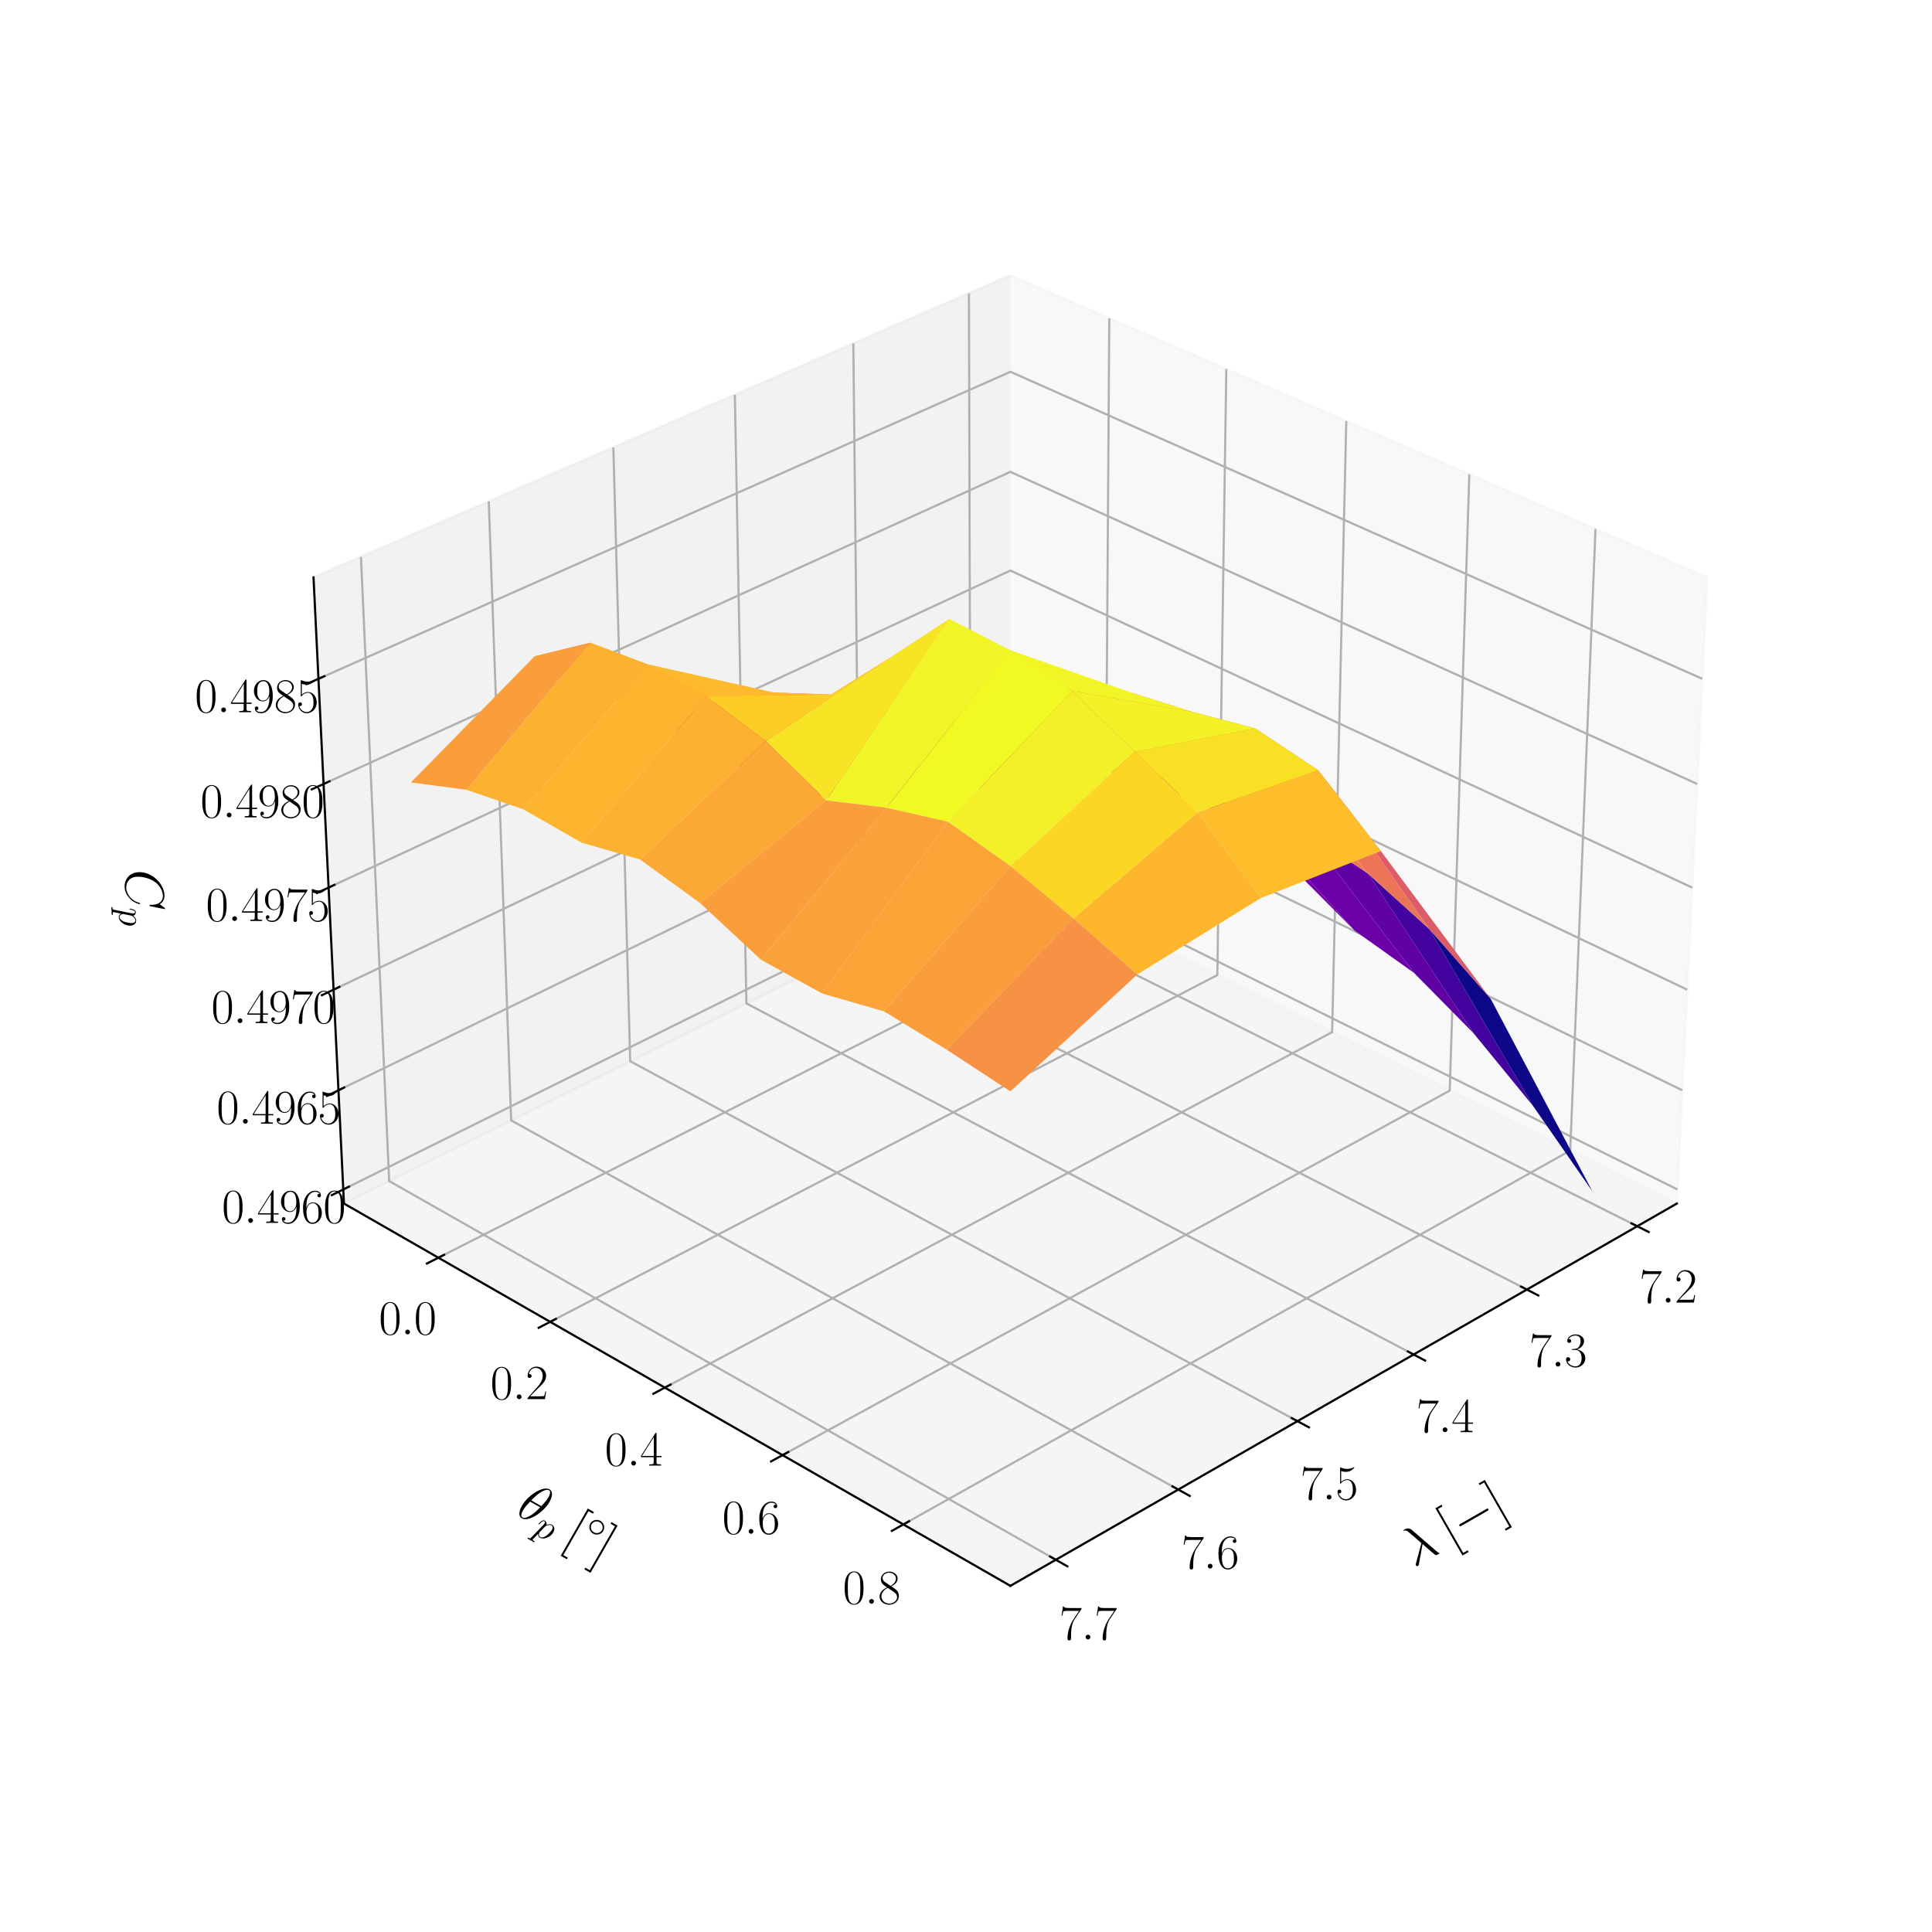 <?xml version="1.0" encoding="utf-8" standalone="no"?>
<!DOCTYPE svg PUBLIC "-//W3C//DTD SVG 1.1//EN"
  "http://www.w3.org/Graphics/SVG/1.1/DTD/svg11.dtd">
<svg xmlns:xlink="http://www.w3.org/1999/xlink" width="720pt" height="720pt" viewBox="0 0 720 720" xmlns="http://www.w3.org/2000/svg" version="1.1">
 <defs>
  <style type="text/css">*{stroke-linejoin: round; stroke-linecap: butt}</style>
 </defs>
 <g id="figure_1">
  <g id="patch_1">
   <path d="M 0 720 
L 720 720 
L 720 0 
L 0 0 
z
" style="fill: #ffffff"/>
  </g>
  <g id="patch_2">
   <path d="M 90 621 
L 648 621 
L 648 63 
L 90 63 
z
" style="fill: #ffffff"/>
  </g>
  <g id="pane3d_1">
   <g id="patch_3">
    <path d="M 376.541 325.019 
L 624.9 448.526 
L 636.241 215.185 
L 376.541 102.622 
" style="fill: #f2f2f2; opacity: 0.5; stroke: #f2f2f2; stroke-linejoin: miter"/>
   </g>
  </g>
  <g id="pane3d_2">
   <g id="patch_4">
    <path d="M 376.541 325.019 
L 128.181 448.526 
L 116.84 215.185 
L 376.541 102.622 
" style="fill: #e6e6e6; opacity: 0.5; stroke: #e6e6e6; stroke-linejoin: miter"/>
   </g>
  </g>
  <g id="pane3d_3">
   <g id="patch_5">
    <path d="M 376.541 325.019 
L 128.181 448.526 
L 376.541 590.999 
L 624.9 448.526 
" style="fill: #ececec; opacity: 0.5; stroke: #ececec; stroke-linejoin: miter"/>
   </g>
  </g>
  <g id="grid3d_1">
   <g id="Line3DCollection_1">
    <path d="M 610.155 456.984 
L 361.725 332.387 
L 361.093 109.317 
" style="fill: none; stroke: #b0b0b0; stroke-width: 0.8"/>
    <path d="M 569.014 480.585 
L 320.434 352.921 
L 318.01 127.991 
" style="fill: none; stroke: #b0b0b0; stroke-width: 0.8"/>
    <path d="M 526.818 504.791 
L 278.156 373.945 
L 273.852 147.13 
" style="fill: none; stroke: #b0b0b0; stroke-width: 0.8"/>
    <path d="M 483.526 529.626 
L 234.856 395.478 
L 228.579 166.753 
" style="fill: none; stroke: #b0b0b0; stroke-width: 0.8"/>
    <path d="M 439.093 555.115 
L 190.496 417.537 
L 182.149 186.878 
" style="fill: none; stroke: #b0b0b0; stroke-width: 0.8"/>
    <path d="M 393.476 581.284 
L 145.036 440.144 
L 134.515 207.524 
" style="fill: none; stroke: #b0b0b0; stroke-width: 0.8"/>
   </g>
  </g>
  <g id="grid3d_2">
   <g id="Line3DCollection_2">
    <path d="M 413.398 118.597 
L 411.88 342.593 
L 163.367 468.71 
" style="fill: none; stroke: #b0b0b0; stroke-width: 0.8"/>
    <path d="M 457.013 137.501 
L 453.661 363.37 
L 205.03 492.611 
" style="fill: none; stroke: #b0b0b0; stroke-width: 0.8"/>
    <path d="M 501.723 156.88 
L 496.445 384.647 
L 247.769 517.129 
" style="fill: none; stroke: #b0b0b0; stroke-width: 0.8"/>
    <path d="M 547.57 176.752 
L 540.27 406.44 
L 291.626 542.288 
" style="fill: none; stroke: #b0b0b0; stroke-width: 0.8"/>
    <path d="M 594.596 197.134 
L 585.175 428.771 
L 336.645 568.113 
" style="fill: none; stroke: #b0b0b0; stroke-width: 0.8"/>
   </g>
  </g>
  <g id="grid3d_3">
   <g id="Line3DCollection_3">
    <path d="M 127.926 443.278 
L 376.541 320.003 
L 625.155 443.278 
" style="fill: none; stroke: #b0b0b0; stroke-width: 0.8"/>
    <path d="M 126.13 406.318 
L 376.541 284.691 
L 626.951 406.318 
" style="fill: none; stroke: #b0b0b0; stroke-width: 0.8"/>
    <path d="M 124.307 368.819 
L 376.541 248.899 
L 628.774 368.819 
" style="fill: none; stroke: #b0b0b0; stroke-width: 0.8"/>
    <path d="M 122.458 330.771 
L 376.541 212.619 
L 630.623 330.771 
" style="fill: none; stroke: #b0b0b0; stroke-width: 0.8"/>
    <path d="M 120.582 292.161 
L 376.541 175.839 
L 632.5 292.161 
" style="fill: none; stroke: #b0b0b0; stroke-width: 0.8"/>
    <path d="M 118.677 252.976 
L 376.541 138.549 
L 634.404 252.976 
" style="fill: none; stroke: #b0b0b0; stroke-width: 0.8"/>
   </g>
  </g>
  <g id="axis3d_1">
   <g id="line2d_1">
    <path d="M 624.9 448.526 
L 376.541 590.999 
" style="fill: none; stroke: #000000; stroke-width: 0.8; stroke-linecap: square"/>
   </g>
   <g id="xtick_1">
    <g id="line2d_2">
     <path d="M 608.027 455.917 
L 614.42 459.123 
" style="fill: none; stroke: #000000; stroke-width: 0.8; stroke-linecap: square"/>
    </g>
    <g id="text_1">
     <!-- $\mathdefault{7.2}$ -->
     <g transform="translate(610.957 485.441) scale(0.18 -0.18)">
      <defs>
       <path id="CMR17-37" d="M 2886 3941 
L 2886 4081 
L 1382 4081 
C 634 4081 621 4165 595 4288 
L 480 4288 
L 294 3094 
L 410 3094 
C 429 3215 474 3540 550 3661 
C 589 3712 1062 3712 1171 3712 
L 2579 3712 
L 1869 2661 
C 1395 1954 1069 999 1069 165 
C 1069 89 1069 -128 1299 -128 
C 1530 -128 1530 89 1530 171 
L 1530 465 
C 1530 1508 1709 2196 2003 2636 
L 2886 3941 
z
" transform="scale(0.016)"/>
       <path id="CMMI12-3a" d="M 1178 307 
C 1178 492 1024 619 870 619 
C 685 619 557 466 557 313 
C 557 128 710 0 864 0 
C 1050 0 1178 153 1178 307 
z
" transform="scale(0.016)"/>
       <path id="CMR17-32" d="M 2669 989 
L 2554 989 
C 2490 536 2438 459 2413 420 
C 2381 369 1920 369 1830 369 
L 602 369 
C 832 619 1280 1072 1824 1597 
C 2214 1967 2669 2402 2669 3035 
C 2669 3790 2067 4224 1395 4224 
C 691 4224 262 3604 262 3030 
C 262 2780 448 2748 525 2748 
C 589 2748 781 2787 781 3010 
C 781 3207 614 3264 525 3264 
C 486 3264 448 3258 422 3245 
C 544 3790 915 4058 1306 4058 
C 1862 4058 2227 3617 2227 3035 
C 2227 2479 1901 2000 1536 1584 
L 262 146 
L 262 0 
L 2515 0 
L 2669 989 
z
" transform="scale(0.016)"/>
      </defs>
      <use xlink:href="#CMR17-37" transform="scale(0.996)"/>
      <use xlink:href="#CMMI12-3a" transform="translate(45.69 0) scale(0.996)"/>
      <use xlink:href="#CMR17-32" transform="translate(72.788 0) scale(0.996)"/>
     </g>
    </g>
   </g>
   <g id="xtick_2">
    <g id="line2d_3">
     <path d="M 566.883 479.49 
L 573.285 482.778 
" style="fill: none; stroke: #000000; stroke-width: 0.8; stroke-linecap: square"/>
    </g>
    <g id="text_2">
     <!-- $\mathdefault{7.3}$ -->
     <g transform="translate(569.909 509.274) scale(0.18 -0.18)">
      <defs>
       <path id="CMR17-33" d="M 1414 2157 
C 1984 2157 2234 1662 2234 1090 
C 2234 320 1824 25 1453 25 
C 1114 25 563 194 390 693 
C 422 680 454 680 486 680 
C 640 680 755 782 755 948 
C 755 1133 614 1216 486 1216 
C 378 1216 211 1165 211 926 
C 211 335 787 -128 1466 -128 
C 2176 -128 2720 430 2720 1085 
C 2720 1707 2208 2157 1600 2227 
C 2086 2328 2554 2756 2554 3329 
C 2554 3820 2048 4179 1472 4179 
C 890 4179 378 3829 378 3329 
C 378 3110 544 3072 627 3072 
C 762 3072 877 3155 877 3321 
C 877 3486 762 3569 627 3569 
C 602 3569 570 3569 544 3557 
C 730 3959 1235 4032 1459 4032 
C 1683 4032 2106 3925 2106 3320 
C 2106 3143 2080 2828 1862 2550 
C 1670 2304 1453 2304 1242 2284 
C 1210 2284 1062 2269 1037 2269 
C 992 2263 966 2257 966 2208 
C 966 2163 973 2157 1101 2157 
L 1414 2157 
z
" transform="scale(0.016)"/>
      </defs>
      <use xlink:href="#CMR17-37" transform="scale(0.996)"/>
      <use xlink:href="#CMMI12-3a" transform="translate(45.69 0) scale(0.996)"/>
      <use xlink:href="#CMR17-33" transform="translate(72.788 0) scale(0.996)"/>
     </g>
    </g>
   </g>
   <g id="xtick_3">
    <g id="line2d_4">
     <path d="M 524.684 503.668 
L 531.094 507.041 
" style="fill: none; stroke: #000000; stroke-width: 0.8; stroke-linecap: square"/>
    </g>
    <g id="text_3">
     <!-- $\mathdefault{7.4}$ -->
     <g transform="translate(527.808 533.72) scale(0.18 -0.18)">
      <defs>
       <path id="CMR17-34" d="M 2150 4122 
C 2150 4256 2144 4256 2029 4256 
L 128 1254 
L 128 1088 
L 1779 1088 
L 1779 457 
C 1779 224 1766 160 1318 160 
L 1197 160 
L 1197 0 
C 1402 0 1747 0 1965 0 
C 2182 0 2528 0 2733 0 
L 2733 160 
L 2611 160 
C 2163 160 2150 224 2150 457 
L 2150 1088 
L 2803 1088 
L 2803 1254 
L 2150 1254 
L 2150 4122 
z
M 1798 3703 
L 1798 1254 
L 256 1254 
L 1798 3703 
z
" transform="scale(0.016)"/>
      </defs>
      <use xlink:href="#CMR17-37" transform="scale(0.996)"/>
      <use xlink:href="#CMMI12-3a" transform="translate(45.69 0) scale(0.996)"/>
      <use xlink:href="#CMR17-34" transform="translate(72.788 0) scale(0.996)"/>
     </g>
    </g>
   </g>
   <g id="xtick_4">
    <g id="line2d_5">
     <path d="M 481.389 528.474 
L 487.806 531.935 
" style="fill: none; stroke: #000000; stroke-width: 0.8; stroke-linecap: square"/>
    </g>
    <g id="text_4">
     <!-- $\mathdefault{7.5}$ -->
     <g transform="translate(484.611 558.801) scale(0.18 -0.18)">
      <defs>
       <path id="CMR17-35" d="M 730 3692 
C 794 3666 1056 3584 1325 3584 
C 1920 3584 2246 3911 2432 4100 
C 2432 4157 2432 4192 2394 4192 
C 2387 4192 2374 4192 2323 4163 
C 2099 4058 1837 3973 1517 3973 
C 1325 3973 1037 3999 723 4139 
C 653 4171 640 4171 634 4171 
C 602 4171 595 4164 595 4037 
L 595 2203 
C 595 2089 595 2057 659 2057 
C 691 2057 704 2070 736 2114 
C 941 2401 1222 2522 1542 2522 
C 1766 2522 2246 2382 2246 1289 
C 2246 1085 2246 715 2054 421 
C 1894 159 1645 25 1370 25 
C 947 25 518 320 403 814 
C 429 807 480 795 506 795 
C 589 795 749 840 749 1038 
C 749 1210 627 1280 506 1280 
C 358 1280 262 1190 262 1011 
C 262 454 704 -128 1382 -128 
C 2042 -128 2669 440 2669 1264 
C 2669 2030 2170 2624 1549 2624 
C 1222 2624 947 2503 730 2274 
L 730 3692 
z
" transform="scale(0.016)"/>
      </defs>
      <use xlink:href="#CMR17-37" transform="scale(0.996)"/>
      <use xlink:href="#CMMI12-3a" transform="translate(45.69 0) scale(0.996)"/>
      <use xlink:href="#CMR17-35" transform="translate(72.788 0) scale(0.996)"/>
     </g>
    </g>
   </g>
   <g id="xtick_5">
    <g id="line2d_6">
     <path d="M 436.956 553.932 
L 443.376 557.485 
" style="fill: none; stroke: #000000; stroke-width: 0.8; stroke-linecap: square"/>
    </g>
    <g id="text_5">
     <!-- $\mathdefault{7.6}$ -->
     <g transform="translate(440.275 584.544) scale(0.18 -0.18)">
      <defs>
       <path id="CMR17-36" d="M 678 2176 
C 678 3690 1395 4032 1811 4032 
C 1946 4032 2272 4009 2400 3776 
C 2298 3776 2106 3776 2106 3553 
C 2106 3381 2246 3323 2336 3323 
C 2394 3323 2566 3348 2566 3560 
C 2566 3954 2246 4179 1805 4179 
C 1043 4179 243 3390 243 1984 
C 243 253 966 -128 1478 -128 
C 2099 -128 2688 427 2688 1283 
C 2688 2081 2170 2662 1517 2662 
C 1126 2662 838 2407 678 1960 
L 678 2176 
z
M 1478 25 
C 691 25 691 1200 691 1436 
C 691 1896 909 2560 1504 2560 
C 1613 2560 1926 2560 2138 2120 
C 2253 1870 2253 1609 2253 1289 
C 2253 944 2253 690 2118 434 
C 1978 171 1773 25 1478 25 
z
" transform="scale(0.016)"/>
      </defs>
      <use xlink:href="#CMR17-37" transform="scale(0.996)"/>
      <use xlink:href="#CMMI12-3a" transform="translate(45.69 0) scale(0.996)"/>
      <use xlink:href="#CMR17-36" transform="translate(72.788 0) scale(0.996)"/>
     </g>
    </g>
   </g>
   <g id="xtick_6">
    <g id="line2d_7">
     <path d="M 391.338 580.07 
L 397.76 583.718 
" style="fill: none; stroke: #000000; stroke-width: 0.8; stroke-linecap: square"/>
    </g>
    <g id="text_6">
     <!-- $\mathdefault{7.7}$ -->
     <g transform="translate(394.756 610.974) scale(0.18 -0.18)">
      <use xlink:href="#CMR17-37" transform="scale(0.996)"/>
      <use xlink:href="#CMMI12-3a" transform="translate(45.69 0) scale(0.996)"/>
      <use xlink:href="#CMR17-37" transform="translate(72.788 0) scale(0.996)"/>
     </g>
    </g>
   </g>
   <g id="text_7">
    <!-- $\lambda\:[-]$ -->
    <g transform="translate(526.901 584.204) rotate(-29.841) scale(0.2 -0.2)">
     <defs>
      <path id="CMMI12-15" d="M 1978 3965 
C 1818 4416 1312 4416 1229 4416 
C 1190 4416 1120 4416 1120 4352 
C 1120 4302 1158 4295 1190 4289 
C 1286 4276 1363 4263 1466 4080 
C 1530 3959 2189 2059 2189 2046 
C 2189 2040 2182 2033 2131 1982 
L 467 311 
C 390 234 339 183 339 102 
C 339 12 416 -64 518 -64 
C 544 -64 614 -51 653 -13 
C 755 82 1670 1194 2253 1881 
C 2419 1383 2624 797 2822 261 
C 2854 166 2886 76 2976 -6 
C 3040 -64 3053 -64 3232 -64 
L 3354 -64 
C 3379 -64 3424 -64 3424 -13 
C 3424 13 3418 19 3392 45 
C 3334 115 3290 229 3264 306 
L 1978 3965 
z
" transform="scale(0.016)"/>
      <path id="CMR17-5b" d="M 1504 -1600 
L 1504 -1377 
L 902 -1377 
L 902 4544 
L 1504 4544 
L 1504 4767 
L 678 4767 
L 678 -1600 
L 1504 -1600 
z
" transform="scale(0.016)"/>
      <path id="CMSY10-0" d="M 4218 1472 
C 4326 1472 4442 1472 4442 1600 
C 4442 1728 4326 1728 4218 1728 
L 755 1728 
C 646 1728 531 1728 531 1600 
C 531 1472 646 1472 755 1472 
L 4218 1472 
z
" transform="scale(0.016)"/>
      <path id="CMR17-5d" d="M 915 4767 
L 90 4767 
L 90 4544 
L 691 4544 
L 691 -1377 
L 90 -1377 
L 90 -1600 
L 915 -1600 
L 915 4767 
z
" transform="scale(0.016)"/>
     </defs>
     <use xlink:href="#CMMI12-15" transform="scale(0.996)"/>
     <use xlink:href="#CMR17-5b" transform="translate(79.043 0) scale(0.996)"/>
     <use xlink:href="#CMSY10-0" transform="translate(103.914 0) scale(0.996)"/>
     <use xlink:href="#CMR17-5d" transform="translate(181.402 0) scale(0.996)"/>
    </g>
   </g>
  </g>
  <g id="axis3d_2">
   <g id="line2d_8">
    <path d="M 128.181 448.526 
L 376.541 590.999 
" style="fill: none; stroke: #000000; stroke-width: 0.8; stroke-linecap: square"/>
   </g>
   <g id="xtick_7">
    <g id="line2d_9">
     <path d="M 165.497 467.629 
L 159.099 470.876 
" style="fill: none; stroke: #000000; stroke-width: 0.8; stroke-linecap: square"/>
    </g>
    <g id="text_8">
     <!-- $\mathdefault{0.0}$ -->
     <g transform="translate(141.193 497.282) scale(0.18 -0.18)">
      <defs>
       <path id="CMR17-30" d="M 2688 2025 
C 2688 2416 2682 3080 2413 3591 
C 2176 4039 1798 4198 1466 4198 
C 1158 4198 768 4058 525 3597 
C 269 3118 243 2524 243 2025 
C 243 1661 250 1106 448 619 
C 723 -39 1216 -128 1466 -128 
C 1760 -128 2208 -7 2470 600 
C 2662 1042 2688 1559 2688 2025 
z
M 1466 -26 
C 1056 -26 813 325 723 812 
C 653 1188 653 1738 653 2096 
C 653 2588 653 2997 736 3387 
C 858 3929 1216 4096 1466 4096 
C 1728 4096 2067 3923 2189 3400 
C 2272 3036 2278 2607 2278 2096 
C 2278 1680 2278 1169 2202 792 
C 2067 95 1690 -26 1466 -26 
z
" transform="scale(0.016)"/>
      </defs>
      <use xlink:href="#CMR17-30" transform="scale(0.996)"/>
      <use xlink:href="#CMMI12-3a" transform="translate(45.69 0) scale(0.996)"/>
      <use xlink:href="#CMR17-30" transform="translate(72.788 0) scale(0.996)"/>
     </g>
    </g>
   </g>
   <g id="xtick_8">
    <g id="line2d_10">
     <path d="M 207.163 491.502 
L 200.757 494.832 
" style="fill: none; stroke: #000000; stroke-width: 0.8; stroke-linecap: square"/>
    </g>
    <g id="text_9">
     <!-- $\mathdefault{0.2}$ -->
     <g transform="translate(182.762 521.419) scale(0.18 -0.18)">
      <use xlink:href="#CMR17-30" transform="scale(0.996)"/>
      <use xlink:href="#CMMI12-3a" transform="translate(45.69 0) scale(0.996)"/>
      <use xlink:href="#CMR17-32" transform="translate(72.788 0) scale(0.996)"/>
     </g>
    </g>
   </g>
   <g id="xtick_9">
    <g id="line2d_11">
     <path d="M 249.905 515.991 
L 243.491 519.408 
" style="fill: none; stroke: #000000; stroke-width: 0.8; stroke-linecap: square"/>
    </g>
    <g id="text_10">
     <!-- $\mathdefault{0.4}$ -->
     <g transform="translate(225.406 546.18) scale(0.18 -0.18)">
      <use xlink:href="#CMR17-30" transform="scale(0.996)"/>
      <use xlink:href="#CMMI12-3a" transform="translate(45.69 0) scale(0.996)"/>
      <use xlink:href="#CMR17-34" transform="translate(72.788 0) scale(0.996)"/>
     </g>
    </g>
   </g>
   <g id="xtick_10">
    <g id="line2d_12">
     <path d="M 293.763 541.12 
L 287.345 544.627 
" style="fill: none; stroke: #000000; stroke-width: 0.8; stroke-linecap: square"/>
    </g>
    <g id="text_11">
     <!-- $\mathdefault{0.6}$ -->
     <g transform="translate(269.167 571.588) scale(0.18 -0.18)">
      <use xlink:href="#CMR17-30" transform="scale(0.996)"/>
      <use xlink:href="#CMMI12-3a" transform="translate(45.69 0) scale(0.996)"/>
      <use xlink:href="#CMR17-36" transform="translate(72.788 0) scale(0.996)"/>
     </g>
    </g>
   </g>
   <g id="xtick_11">
    <g id="line2d_13">
     <path d="M 338.783 566.914 
L 332.362 570.515 
" style="fill: none; stroke: #000000; stroke-width: 0.8; stroke-linecap: square"/>
    </g>
    <g id="text_12">
     <!-- $\mathdefault{0.8}$ -->
     <g transform="translate(314.089 597.671) scale(0.18 -0.18)">
      <defs>
       <path id="CMR17-38" d="M 1741 2264 
C 2144 2467 2554 2773 2554 3263 
C 2554 3841 1990 4179 1472 4179 
C 890 4179 378 3759 378 3180 
C 378 3021 416 2747 666 2505 
C 730 2442 998 2251 1171 2130 
C 883 1983 211 1634 211 934 
C 211 279 838 -128 1459 -128 
C 2144 -128 2720 362 2720 1010 
C 2720 1590 2330 1857 2074 2029 
L 1741 2264 
z
M 902 2822 
C 851 2854 595 3051 595 3351 
C 595 3739 998 4032 1459 4032 
C 1965 4032 2336 3676 2336 3262 
C 2336 2669 1670 2331 1638 2331 
C 1632 2331 1626 2331 1574 2370 
L 902 2822 
z
M 2080 1519 
C 2176 1449 2483 1240 2483 851 
C 2483 381 2010 25 1472 25 
C 890 25 448 438 448 940 
C 448 1443 838 1862 1280 2060 
L 2080 1519 
z
" transform="scale(0.016)"/>
      </defs>
      <use xlink:href="#CMR17-30" transform="scale(0.996)"/>
      <use xlink:href="#CMMI12-3a" transform="translate(45.69 0) scale(0.996)"/>
      <use xlink:href="#CMR17-38" transform="translate(72.788 0) scale(0.996)"/>
     </g>
    </g>
   </g>
   <g id="text_13">
    <!-- $\theta_p\:[^{\circ}]$ -->
    <g transform="translate(191.863 564.094) rotate(-330.159) scale(0.2 -0.2)">
     <defs>
      <path id="CMMI12-12" d="M 2835 3200 
C 2835 3850 2630 4480 2106 4480 
C 1210 4480 256 2615 256 1216 
C 256 923 320 -64 992 -64 
C 1862 -64 2835 1756 2835 3200 
z
M 896 2304 
C 992 2679 1126 3214 1382 3665 
C 1594 4047 1818 4352 2099 4352 
C 2310 4352 2451 4174 2451 3564 
C 2451 3334 2432 3017 2246 2304 
L 896 2304 
z
M 2202 2113 
C 2042 1490 1907 1088 1677 687 
C 1491 363 1267 64 998 64 
C 800 64 640 217 640 846 
C 640 1260 742 1693 845 2113 
L 2202 2113 
z
" transform="scale(0.016)"/>
      <path id="CMMI12-70" d="M 275 -789 
C 230 -980 205 -1031 -58 -1031 
C -134 -1031 -198 -1031 -198 -1152 
C -198 -1165 -192 -1216 -122 -1216 
C -38 -1216 51 -1216 134 -1216 
L 410 -1216 
C 544 -1216 870 -1216 1005 -1216 
C 1043 -1216 1120 -1216 1120 -1101 
C 1120 -1031 1075 -1031 966 -1031 
C 672 -1031 653 -987 653 -937 
C 653 -861 941 219 979 364 
C 1050 185 1222 -64 1555 -64 
C 2278 -64 3059 875 3059 1814 
C 3059 2401 2726 2816 2246 2816 
C 1837 2816 1491 2420 1421 2331 
C 1370 2650 1120 2816 864 2816 
C 678 2816 531 2727 410 2484 
C 294 2254 205 1865 205 1839 
C 205 1814 230 1782 275 1782 
C 326 1782 333 1788 371 1935 
C 467 2312 589 2689 845 2689 
C 992 2689 1043 2587 1043 2397 
C 1043 2245 1024 2181 998 2067 
L 275 -789 
z
M 1382 1993 
C 1427 2171 1606 2357 1709 2446 
C 1779 2510 1990 2689 2234 2689 
C 2515 2689 2643 2408 2643 2076 
C 2643 1769 2464 1047 2304 715 
C 2144 370 1850 64 1555 64 
C 1120 64 1050 613 1050 639 
C 1050 658 1062 709 1069 741 
L 1382 1993 
z
" transform="scale(0.016)"/>
      <path id="CMSY10-e" d="M 2842 1600 
C 2842 2277 2272 2828 1600 2828 
C 909 2828 352 2264 352 1600 
C 352 930 909 372 1600 372 
C 2272 372 2842 923 2842 1600 
z
M 1600 628 
C 1043 628 608 1070 608 1600 
C 608 2130 1050 2572 1600 2572 
C 2131 2572 2586 2142 2586 1600 
C 2586 1058 2131 628 1600 628 
z
" transform="scale(0.016)"/>
     </defs>
     <use xlink:href="#CMMI12-12" transform="scale(0.996)"/>
     <use xlink:href="#CMMI12-70" transform="translate(45.46 -14.944) scale(0.697)"/>
     <use xlink:href="#CMR17-5b" transform="translate(102.369 0) scale(0.996)"/>
     <use xlink:href="#CMSY10-e" transform="translate(127.24 36.154) scale(0.697)"/>
     <use xlink:href="#CMR17-5d" transform="translate(162.607 0) scale(0.996)"/>
    </g>
   </g>
  </g>
  <g id="axis3d_3">
   <g id="line2d_14">
    <path d="M 128.181 448.526 
L 116.84 215.185 
" style="fill: none; stroke: #000000; stroke-width: 0.8; stroke-linecap: square"/>
   </g>
   <g id="xtick_12">
    <g id="line2d_15">
     <path d="M 130.056 442.222 
L 123.659 445.394 
" style="fill: none; stroke: #000000; stroke-width: 0.8; stroke-linecap: square"/>
    </g>
    <g id="text_14">
     <!-- $\mathdefault{0.4960}$ -->
     <g transform="translate(82.685 455.732) scale(0.18 -0.18)">
      <defs>
       <path id="CMR17-39" d="M 2253 1864 
C 2253 464 1670 31 1190 31 
C 1043 31 685 31 538 294 
C 704 268 826 357 826 518 
C 826 692 685 749 595 749 
C 538 749 365 723 365 506 
C 365 71 742 -128 1203 -128 
C 1939 -128 2688 674 2688 2073 
C 2688 3817 1971 4179 1485 4179 
C 851 4179 243 3628 243 2778 
C 243 1991 762 1408 1414 1408 
C 1952 1408 2189 1903 2253 2112 
L 2253 1864 
z
M 1427 1510 
C 1254 1510 1011 1542 813 1922 
C 678 2169 678 2461 678 2771 
C 678 3146 678 3405 858 3684 
C 947 3817 1114 4032 1485 4032 
C 2240 4032 2240 2885 2240 2632 
C 2240 2182 2035 1510 1427 1510 
z
" transform="scale(0.016)"/>
      </defs>
      <use xlink:href="#CMR17-30" transform="scale(0.996)"/>
      <use xlink:href="#CMMI12-3a" transform="translate(45.69 0) scale(0.996)"/>
      <use xlink:href="#CMR17-34" transform="translate(72.788 0) scale(0.996)"/>
      <use xlink:href="#CMR17-39" transform="translate(118.478 0) scale(0.996)"/>
      <use xlink:href="#CMR17-36" transform="translate(164.169 0) scale(0.996)"/>
      <use xlink:href="#CMR17-30" transform="translate(209.859 0) scale(0.996)"/>
     </g>
    </g>
   </g>
   <g id="xtick_13">
    <g id="line2d_16">
     <path d="M 128.276 405.275 
L 121.83 408.406 
" style="fill: none; stroke: #000000; stroke-width: 0.8; stroke-linecap: square"/>
    </g>
    <g id="text_15">
     <!-- $\mathdefault{0.4965}$ -->
     <g transform="translate(80.728 418.771) scale(0.18 -0.18)">
      <use xlink:href="#CMR17-30" transform="scale(0.996)"/>
      <use xlink:href="#CMMI12-3a" transform="translate(45.69 0) scale(0.996)"/>
      <use xlink:href="#CMR17-34" transform="translate(72.788 0) scale(0.996)"/>
      <use xlink:href="#CMR17-39" transform="translate(118.478 0) scale(0.996)"/>
      <use xlink:href="#CMR17-36" transform="translate(164.169 0) scale(0.996)"/>
      <use xlink:href="#CMR17-35" transform="translate(209.859 0) scale(0.996)"/>
     </g>
    </g>
   </g>
   <g id="xtick_14">
    <g id="line2d_17">
     <path d="M 126.47 367.791 
L 119.974 370.879 
" style="fill: none; stroke: #000000; stroke-width: 0.8; stroke-linecap: square"/>
    </g>
    <g id="text_16">
     <!-- $\mathdefault{0.4970}$ -->
     <g transform="translate(78.742 381.273) scale(0.18 -0.18)">
      <use xlink:href="#CMR17-30" transform="scale(0.996)"/>
      <use xlink:href="#CMMI12-3a" transform="translate(45.69 0) scale(0.996)"/>
      <use xlink:href="#CMR17-34" transform="translate(72.788 0) scale(0.996)"/>
      <use xlink:href="#CMR17-39" transform="translate(118.478 0) scale(0.996)"/>
      <use xlink:href="#CMR17-37" transform="translate(164.169 0) scale(0.996)"/>
      <use xlink:href="#CMR17-30" transform="translate(209.859 0) scale(0.996)"/>
     </g>
    </g>
   </g>
   <g id="xtick_15">
    <g id="line2d_18">
     <path d="M 124.638 329.758 
L 118.091 332.802 
" style="fill: none; stroke: #000000; stroke-width: 0.8; stroke-linecap: square"/>
    </g>
    <g id="text_17">
     <!-- $\mathdefault{0.4975}$ -->
     <g transform="translate(76.728 343.224) scale(0.18 -0.18)">
      <use xlink:href="#CMR17-30" transform="scale(0.996)"/>
      <use xlink:href="#CMMI12-3a" transform="translate(45.69 0) scale(0.996)"/>
      <use xlink:href="#CMR17-34" transform="translate(72.788 0) scale(0.996)"/>
      <use xlink:href="#CMR17-39" transform="translate(118.478 0) scale(0.996)"/>
      <use xlink:href="#CMR17-37" transform="translate(164.169 0) scale(0.996)"/>
      <use xlink:href="#CMR17-35" transform="translate(209.859 0) scale(0.996)"/>
     </g>
    </g>
   </g>
   <g id="xtick_16">
    <g id="line2d_19">
     <path d="M 122.778 291.162 
L 116.18 294.161 
" style="fill: none; stroke: #000000; stroke-width: 0.8; stroke-linecap: square"/>
    </g>
    <g id="text_18">
     <!-- $\mathdefault{0.4980}$ -->
     <g transform="translate(74.683 304.614) scale(0.18 -0.18)">
      <use xlink:href="#CMR17-30" transform="scale(0.996)"/>
      <use xlink:href="#CMMI12-3a" transform="translate(45.69 0) scale(0.996)"/>
      <use xlink:href="#CMR17-34" transform="translate(72.788 0) scale(0.996)"/>
      <use xlink:href="#CMR17-39" transform="translate(118.478 0) scale(0.996)"/>
      <use xlink:href="#CMR17-38" transform="translate(164.169 0) scale(0.996)"/>
      <use xlink:href="#CMR17-30" transform="translate(209.859 0) scale(0.996)"/>
     </g>
    </g>
   </g>
   <g id="xtick_17">
    <g id="line2d_20">
     <path d="M 120.891 251.993 
L 114.241 254.945 
" style="fill: none; stroke: #000000; stroke-width: 0.8; stroke-linecap: square"/>
    </g>
    <g id="text_19">
     <!-- $\mathdefault{0.4985}$ -->
     <g transform="translate(72.609 265.429) scale(0.18 -0.18)">
      <use xlink:href="#CMR17-30" transform="scale(0.996)"/>
      <use xlink:href="#CMMI12-3a" transform="translate(45.69 0) scale(0.996)"/>
      <use xlink:href="#CMR17-34" transform="translate(72.788 0) scale(0.996)"/>
      <use xlink:href="#CMR17-39" transform="translate(118.478 0) scale(0.996)"/>
      <use xlink:href="#CMR17-38" transform="translate(164.169 0) scale(0.996)"/>
      <use xlink:href="#CMR17-35" transform="translate(209.859 0) scale(0.996)"/>
     </g>
    </g>
   </g>
   <g id="text_20">
    <!-- $C_p$ -->
    <g transform="translate(46.541 324.257) rotate(-272.782) scale(0.2 -0.2)">
     <defs>
      <path id="CMMI12-43" d="M 4781 4423 
C 4781 4480 4736 4480 4723 4480 
C 4710 4480 4685 4480 4634 4416 
L 4192 3882 
C 3968 4264 3616 4480 3136 4480 
C 1754 4480 320 3088 320 1595 
C 320 533 1069 -128 2003 -128 
C 2515 -128 2963 88 3334 400 
C 3891 863 4058 1481 4058 1531 
C 4058 1588 4006 1588 3987 1588 
C 3930 1588 3923 1550 3910 1524 
C 3616 534 2752 57 2112 57 
C 1434 57 845 489 845 1391 
C 845 1595 909 2700 1632 3532 
C 1984 3939 2586 4295 3194 4295 
C 3898 4295 4211 3717 4211 3068 
C 4211 2903 4192 2764 4192 2738 
C 4192 2681 4256 2681 4275 2681 
C 4346 2681 4352 2687 4378 2801 
L 4781 4423 
z
" transform="scale(0.016)"/>
     </defs>
     <use xlink:href="#CMMI12-43" transform="scale(0.996)"/>
     <use xlink:href="#CMMI12-70" transform="translate(69.792 -14.944) scale(0.697)"/>
    </g>
   </g>
  </g>
  <g id="axes_1">
   <g id="Poly3DCollection_1">
    <path d="M 376.541 271.309 
L 334.773 300.879 
L 355.468 295.443 
L 397.374 272.043 
z
" clip-path="url(#pbcaac1af6c)" style="fill: #3c049b"/>
    <path d="M 397.374 272.043 
L 355.468 295.443 
L 376.541 292.182 
L 418.489 278.211 
z
" clip-path="url(#pbcaac1af6c)" style="fill: #5b01a5"/>
    <path d="M 334.773 300.879 
L 291.547 294.133 
L 312.266 293.265 
L 355.468 295.443 
z
" clip-path="url(#pbcaac1af6c)" style="fill: #5801a4"/>
    <path d="M 418.489 278.211 
L 376.541 292.182 
L 397.992 286.686 
L 439.827 289.802 
z
" clip-path="url(#pbcaac1af6c)" style="fill: #7100a8"/>
    <path d="M 439.827 289.802 
L 397.992 286.686 
L 419.795 286.717 
L 461.336 306.423 
z
" clip-path="url(#pbcaac1af6c)" style="fill: #7e03a8"/>
    <path d="M 355.468 295.443 
L 312.266 293.265 
L 333.278 285.73 
L 376.541 292.182 
z
" clip-path="url(#pbcaac1af6c)" style="fill: #8004a8"/>
    <path d="M 461.336 306.423 
L 419.795 286.717 
L 441.9 291.539 
L 483.021 324.891 
z
" clip-path="url(#pbcaac1af6c)" style="fill: #7e03a8"/>
    <path d="M 376.541 292.182 
L 333.278 285.73 
L 354.661 269.043 
L 397.992 286.686 
z
" clip-path="url(#pbcaac1af6c)" style="fill: #ac2694"/>
    <path d="M 291.547 294.133 
L 246.355 269.611 
L 266.986 261.424 
L 312.266 293.265 
z
" clip-path="url(#pbcaac1af6c)" style="fill: #b32c8e"/>
    <path d="M 483.021 324.891 
L 441.9 291.539 
L 464.241 301.888 
L 504.826 346.807 
z
" clip-path="url(#pbcaac1af6c)" style="fill: #7501a8"/>
    <path d="M 504.826 346.807 
L 464.241 301.888 
L 486.911 310.287 
L 526.988 362.592 
z
" clip-path="url(#pbcaac1af6c)" style="fill: #6c00a8"/>
    <path d="M 397.992 286.686 
L 354.661 269.043 
L 376.541 261.281 
L 419.795 286.717 
z
" clip-path="url(#pbcaac1af6c)" style="fill: #cc4977"/>
    <path d="M 312.266 293.265 
L 266.986 261.424 
L 288.11 258.075 
L 333.278 285.73 
z
" clip-path="url(#pbcaac1af6c)" style="fill: #ce4b75"/>
    <path d="M 526.988 362.592 
L 486.911 310.287 
L 509.722 325.488 
L 549.164 385.088 
z
" clip-path="url(#pbcaac1af6c)" style="fill: #6001a6"/>
    <path d="M 549.164 385.088 
L 509.722 325.488 
L 532.628 346.19 
L 571.35 412.196 
z
" clip-path="url(#pbcaac1af6c)" style="fill: #43039e"/>
    <path d="M 419.795 286.717 
L 376.541 261.281 
L 398.841 256.509 
L 441.9 291.539 
z
" clip-path="url(#pbcaac1af6c)" style="fill: #de6164"/>
    <path d="M 333.278 285.73 
L 288.11 258.075 
L 309.669 258.853 
L 354.661 269.043 
z
" clip-path="url(#pbcaac1af6c)" style="fill: #e76e5b"/>
    <path d="M 571.35 412.196 
L 532.628 346.19 
L 555.565 372.276 
L 593.48 444.059 
z
" clip-path="url(#pbcaac1af6c)" style="fill: #0d0887"/>
    <path d="M 246.355 269.611 
L 199.229 244.582 
L 219.938 239.515 
L 266.986 261.424 
z
" clip-path="url(#pbcaac1af6c)" style="fill: #f58c46"/>
    <path d="M 441.9 291.539 
L 398.841 256.509 
L 421.506 258.12 
L 464.241 301.888 
z
" clip-path="url(#pbcaac1af6c)" style="fill: #e87059"/>
    <path d="M 354.661 269.043 
L 309.669 258.853 
L 331.466 245.294 
L 376.541 261.281 
z
" clip-path="url(#pbcaac1af6c)" style="fill: #f99a3e"/>
    <path d="M 266.986 261.424 
L 219.938 239.515 
L 241.377 247.61 
L 288.11 258.075 
z
" clip-path="url(#pbcaac1af6c)" style="fill: #fdab33"/>
    <path d="M 464.241 301.888 
L 421.506 258.12 
L 444.473 265.337 
L 486.911 310.287 
z
" clip-path="url(#pbcaac1af6c)" style="fill: #ed7953"/>
    <path d="M 199.229 244.582 
L 153.134 291.594 
L 173.86 294.33 
L 219.938 239.515 
z
" clip-path="url(#pbcaac1af6c)" style="fill: #fa9e3b"/>
    <path d="M 288.11 258.075 
L 241.377 247.61 
L 263.195 259.484 
L 309.669 258.853 
z
" clip-path="url(#pbcaac1af6c)" style="fill: #feba2c"/>
    <path d="M 376.541 261.281 
L 331.466 245.294 
L 353.748 230.708 
L 398.841 256.509 
z
" clip-path="url(#pbcaac1af6c)" style="fill: #fcce25"/>
    <path d="M 486.911 310.287 
L 444.473 265.337 
L 467.793 271.457 
L 509.722 325.488 
z
" clip-path="url(#pbcaac1af6c)" style="fill: #ef7c51"/>
    <path d="M 219.938 239.515 
L 173.86 294.33 
L 195.078 301.644 
L 241.377 247.61 
z
" clip-path="url(#pbcaac1af6c)" style="fill: #fdb130"/>
    <path d="M 509.722 325.488 
L 467.793 271.457 
L 491.26 287.031 
L 532.628 346.19 
z
" clip-path="url(#pbcaac1af6c)" style="fill: #eb7556"/>
    <path d="M 309.669 258.853 
L 263.195 259.484 
L 285.37 276.2 
L 331.466 245.294 
z
" clip-path="url(#pbcaac1af6c)" style="fill: #fccd25"/>
    <path d="M 398.841 256.509 
L 353.748 230.708 
L 376.541 242.399 
L 421.506 258.12 
z
" clip-path="url(#pbcaac1af6c)" style="fill: #f3f027"/>
    <path d="M 532.628 346.19 
L 491.26 287.031 
L 514.619 317.17 
L 555.565 372.276 
z
" clip-path="url(#pbcaac1af6c)" style="fill: #dc5d67"/>
    <path d="M 241.377 247.61 
L 195.078 301.644 
L 216.756 314.026 
L 263.195 259.484 
z
" clip-path="url(#pbcaac1af6c)" style="fill: #fdb42f"/>
    <path d="M 331.466 245.294 
L 285.37 276.2 
L 307.856 298.267 
L 353.748 230.708 
z
" clip-path="url(#pbcaac1af6c)" style="fill: #f7e425"/>
    <path d="M 421.506 258.12 
L 376.541 242.399 
L 399.613 257.522 
L 444.473 265.337 
z
" clip-path="url(#pbcaac1af6c)" style="fill: #f1f525"/>
    <path d="M 263.195 259.484 
L 216.756 314.026 
L 238.545 320.32 
L 285.37 276.2 
z
" clip-path="url(#pbcaac1af6c)" style="fill: #fdb130"/>
    <path d="M 444.473 265.337 
L 399.613 257.522 
L 422.892 280.157 
L 467.793 271.457 
z
" clip-path="url(#pbcaac1af6c)" style="fill: #f2f227"/>
    <path d="M 353.748 230.708 
L 307.856 298.267 
L 330.373 301.022 
L 376.541 242.399 
z
" clip-path="url(#pbcaac1af6c)" style="fill: #f1f426"/>
    <path d="M 285.37 276.2 
L 238.545 320.32 
L 260.885 336.532 
L 307.856 298.267 
z
" clip-path="url(#pbcaac1af6c)" style="fill: #fca835"/>
    <path d="M 467.793 271.457 
L 422.892 280.157 
L 446.383 302.76 
L 491.26 287.031 
z
" clip-path="url(#pbcaac1af6c)" style="fill: #f8e125"/>
    <path d="M 307.856 298.267 
L 260.885 336.532 
L 283.566 357.633 
L 330.373 301.022 
z
" clip-path="url(#pbcaac1af6c)" style="fill: #fa9e3b"/>
    <path d="M 376.541 242.399 
L 330.373 301.022 
L 353.275 306.238 
L 399.613 257.522 
z
" clip-path="url(#pbcaac1af6c)" style="fill: #f0f921"/>
    <path d="M 491.26 287.031 
L 446.383 302.76 
L 469.926 334.642 
L 514.619 317.17 
z
" clip-path="url(#pbcaac1af6c)" style="fill: #febd2a"/>
    <path d="M 399.613 257.522 
L 353.275 306.238 
L 376.541 322.756 
L 422.892 280.157 
z
" clip-path="url(#pbcaac1af6c)" style="fill: #f3f027"/>
    <path d="M 330.373 301.022 
L 283.566 357.633 
L 306.352 370.248 
L 353.275 306.238 
z
" clip-path="url(#pbcaac1af6c)" style="fill: #fba139"/>
    <path d="M 422.892 280.157 
L 376.541 322.756 
L 400.063 342.254 
L 446.383 302.76 
z
" clip-path="url(#pbcaac1af6c)" style="fill: #fbd724"/>
    <path d="M 353.275 306.238 
L 306.352 370.248 
L 329.382 376.881 
L 376.541 322.756 
z
" clip-path="url(#pbcaac1af6c)" style="fill: #fca338"/>
    <path d="M 446.383 302.76 
L 400.063 342.254 
L 423.823 363.169 
L 469.926 334.642 
z
" clip-path="url(#pbcaac1af6c)" style="fill: #feb72d"/>
    <path d="M 376.541 322.756 
L 329.382 376.881 
L 352.811 391.185 
L 400.063 342.254 
z
" clip-path="url(#pbcaac1af6c)" style="fill: #fa9e3b"/>
    <path d="M 400.063 342.254 
L 352.811 391.185 
L 376.541 406.725 
L 423.823 363.169 
z
" clip-path="url(#pbcaac1af6c)" style="fill: #f79143"/>
   </g>
  </g>
 </g>
 <defs>
  <clipPath id="pbcaac1af6c">
   <rect x="90" y="63" width="558" height="558"/>
  </clipPath>
 </defs>
</svg>
